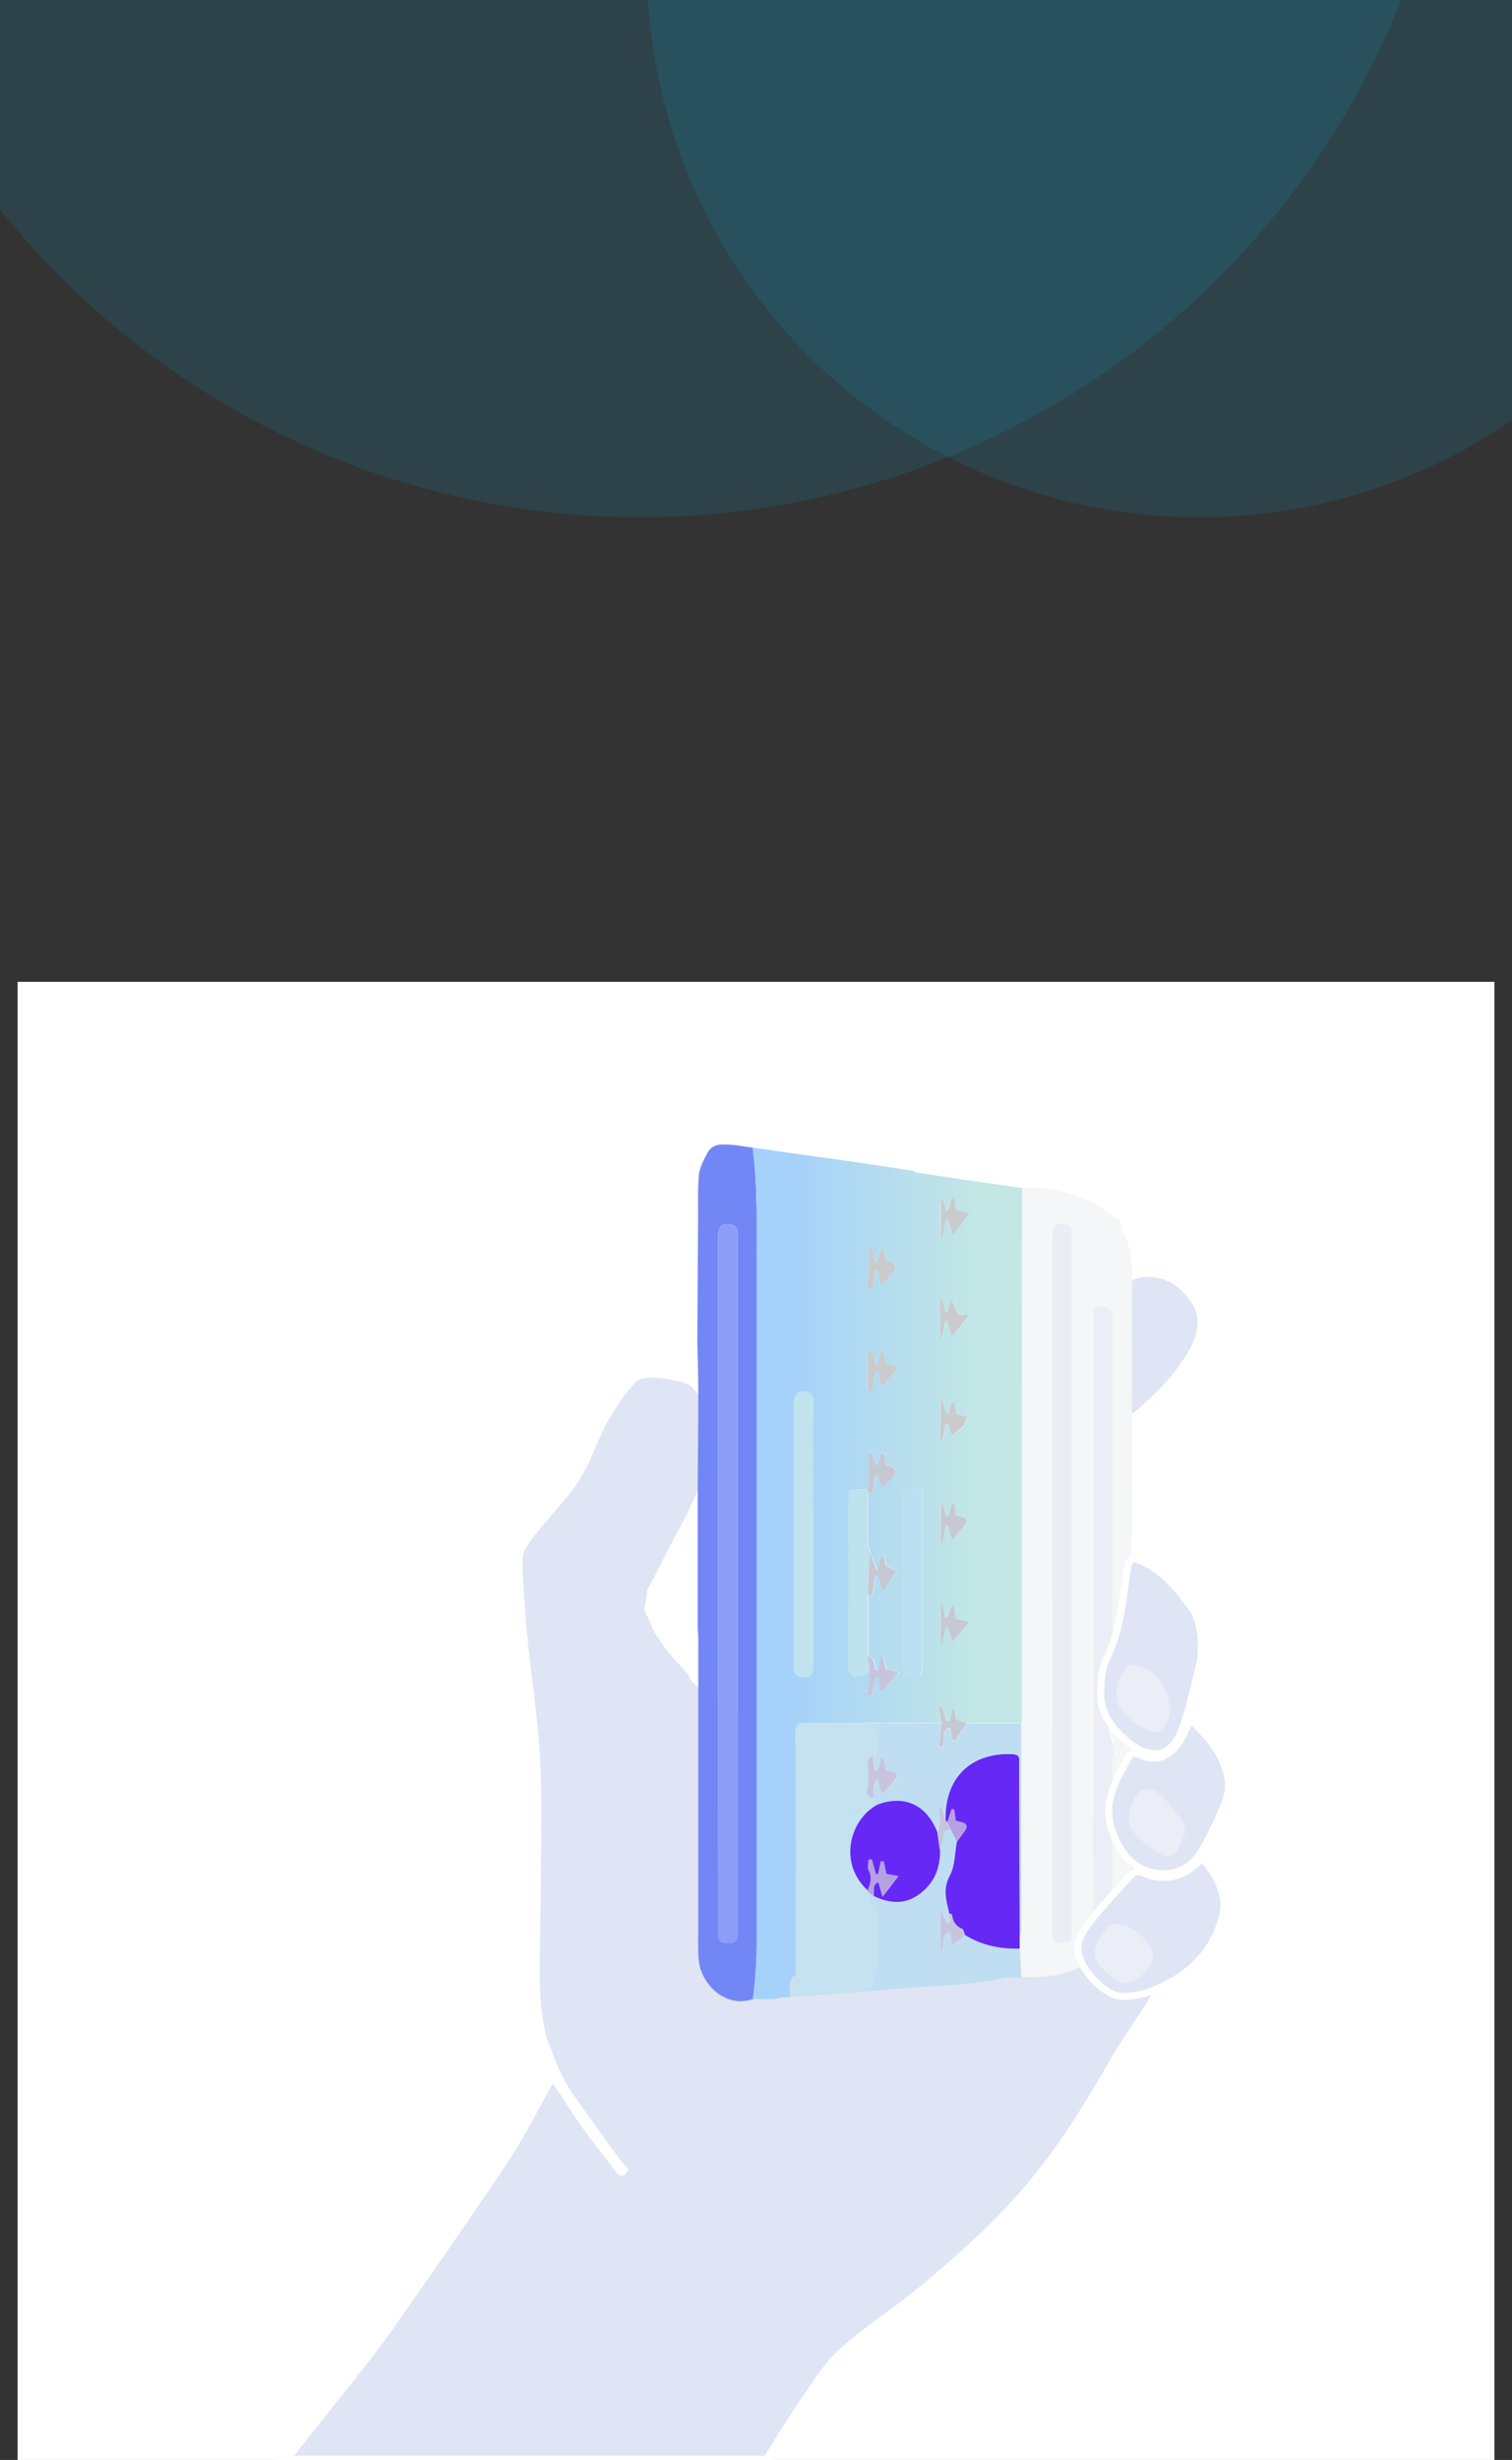 <svg width="430" height="699" viewBox="0 0 430 699" fill="none" xmlns="http://www.w3.org/2000/svg">
<rect x="0" y="0" width="430" height="699" fill="#333333" stroke="none"/>
<circle opacity="0.11" cx="182" cy="-86" r="233" fill="#00C2FF"/>
<ellipse opacity="0.11" cx="341" cy="-9.5" rx="157" ry="156.5" fill="#00C2FF"/>
<g clip-path="url(#clip0_6030_780)">
<rect width="420" height="420" transform="translate(5 279)" fill="white"/>
<path d="M338.01 544.616C337.512 544.119 336.96 543.621 336.462 543.179C336.297 542.958 336.186 542.792 336.02 542.571C334.141 527.651 326.128 518.422 319.829 518.201C317.397 518.146 308.113 513.614 305.626 513.725C298.221 514.388 293.413 512.564 286.008 513.117C272.967 514.001 197.81 483.939 197.037 474.986C195.158 472.941 193.224 470.897 191.4 468.742C190.019 467.084 188.913 465.205 187.698 463.436C187.642 463.657 186.205 460.397 184.769 457.192C185.045 455.534 185.321 453.931 185.542 452.274C187.919 447.797 192.008 439.784 192.229 439.287C193.058 437.795 202.839 420.056 201.955 416.464C201.9 416.298 205.713 392.701 193.224 391.043C189.245 390.049 182.171 388.888 179.519 391.817C176.314 395.354 173.55 399.443 171.23 403.698C168.466 408.727 166.864 414.419 163.824 419.227C160.619 424.366 156.198 428.787 152.385 433.54C149.954 436.579 147.025 439.563 147.08 443.763C147.246 450.56 147.743 457.302 148.351 464.1C149.512 475.76 151.335 487.31 152.054 498.97C152.717 510.243 152.385 521.572 152.33 532.845C152.275 542.792 151.943 552.74 151.998 562.687C152.054 567.384 152.496 572.081 153.38 576.668C153.933 579.928 155.48 583.023 156.585 586.173C160.232 596.562 175.871 615.517 176.866 616.678C176.59 617.064 157.469 589.82 157.027 589.268C152.938 596.396 147.743 606.786 143.267 613.362C132.491 629.554 121.328 645.469 110.165 661.44C105.689 668.016 85.518 692.773 80.6 699.294H218.257C222.07 693.326 225.718 687.247 229.752 681.444C232.902 676.858 235.886 672.05 240.03 668.403C246.828 662.324 254.62 657.35 261.693 651.603C268.435 646.077 275.011 640.33 281.311 634.251C292.142 623.806 301.316 612.036 309.163 599.215C312.202 594.352 315.076 589.378 318.005 584.46C318.005 584.46 318.005 584.46 317.95 584.46C320.436 580.205 326.018 572.192 327.897 569.042C332.097 562.024 336.683 555.061 339.06 547.158C339.281 546.44 339.447 545.721 339.612 544.948C339.17 544.782 338.562 544.727 338.01 544.616Z" fill="#DFE5F4" stroke="white" stroke-width="3" stroke-miterlimit="10"/>
<path d="M319.442 405.688C318.723 394.58 318.005 383.417 317.231 372.31C317.121 370.486 316.789 368.662 316.955 366.894C317.01 365.899 317.728 364.96 318.171 363.965C320.27 363.136 322.315 361.699 324.526 361.478C330.881 360.76 335.91 363.468 339.612 368.552C343.37 373.691 342.375 379.217 339.557 384.301C334.528 392.978 327.289 399.664 319.442 405.688Z" fill="#DFE5F4" stroke="white" stroke-width="3" stroke-miterlimit="10"/>
<path d="M222.623 565.118C222.347 559.316 222.015 553.624 221.684 547.821C222.623 547.877 223.618 547.932 224.502 547.987C224.834 552.74 225.276 557.382 225.552 562.134C225.607 563.239 225.441 564.4 225.386 565.505C224.447 565.395 223.562 565.284 222.623 565.118Z" fill="#FDFDFE"/>
<path d="M321.928 510.022C321.928 497.312 321.983 484.602 321.928 471.892C321.928 469.571 321.873 467.194 321.873 464.873C321.873 464.818 321.928 464.763 321.928 464.707C321.928 464.321 321.928 463.989 321.983 463.602C321.928 463.381 321.873 463.215 321.818 462.994C321.762 458.573 321.652 454.208 321.597 449.787C321.652 445.366 321.762 441 321.818 436.579C321.873 436.358 321.928 436.192 321.983 435.971C321.983 435.585 321.983 435.253 321.928 434.866C321.928 434.811 321.873 434.756 321.873 434.7C321.928 432.379 321.928 430.003 321.928 427.682C322.039 414.972 321.928 402.262 321.928 389.551C321.928 380.157 321.818 370.762 321.983 361.368C322.039 357.223 321.154 353.41 319.22 349.708C318.778 348.879 318.833 347.884 318.612 346.945C317.839 346.447 317.12 346.005 316.347 345.508C313.97 343.96 311.815 341.75 309.218 341.087C308.831 340.976 308.444 340.921 308.057 340.81C302.642 337.937 296.729 337.384 290.705 337.55C290.65 337.55 290.539 337.55 290.484 337.495V337.55H290.429C290.263 340.313 290.153 343.076 289.987 345.839C289.987 346.171 289.987 346.502 289.987 346.889C289.987 347.11 289.987 347.331 289.987 347.552C289.987 348.05 289.987 348.602 289.987 349.1C290.153 349.984 290.429 350.868 290.429 351.752C290.429 371.149 290.429 390.546 290.429 409.943C290.429 416.022 290.429 422.101 290.429 428.124C290.429 435.308 290.429 442.492 290.429 449.676C290.429 456.86 290.429 464.044 290.429 471.228C290.429 477.307 290.429 483.386 290.429 489.41C290.429 508.806 290.429 528.203 290.429 547.6C290.429 548.484 290.153 549.369 289.987 550.253C289.987 550.75 289.987 551.303 289.987 551.8C289.987 552.021 289.987 552.242 289.987 552.463C289.987 552.795 289.987 553.126 289.987 553.513C290.153 556.276 290.263 559.039 290.429 561.803H290.484V561.858C290.539 561.858 290.65 561.858 290.705 561.803C296.729 562.024 302.642 561.416 308.057 558.542C308.444 558.432 308.831 558.376 309.218 558.266C311.815 557.603 313.97 555.337 316.347 553.845C317.065 553.347 317.839 552.905 318.612 552.408C318.778 551.469 318.778 550.419 319.22 549.645C321.154 545.998 322.039 542.185 321.983 537.985C321.818 528.811 321.928 519.417 321.928 510.022ZM316.291 526.269C315.849 527.043 315.076 528.093 314.302 528.203C311.318 528.701 310.876 528.369 310.876 525.606C310.876 500.351 310.876 475.097 310.876 449.842C310.876 424.587 310.876 399.333 310.876 374.078C310.931 371.26 311.318 370.983 314.302 371.481C315.076 371.591 315.849 372.641 316.291 373.415C316.623 373.968 316.347 374.852 316.347 375.57C316.347 388.059 316.347 400.548 316.347 413.038C315.794 410.661 315.573 408.23 316.291 405.633C316.126 405.633 315.96 405.633 315.739 405.633C315.573 406.517 315.186 407.401 315.241 408.23C315.518 412.153 316.236 416.077 316.291 419.945C316.291 429.893 316.347 439.84 316.347 449.787C316.347 459.734 316.347 469.681 316.291 479.628C316.291 483.552 315.573 487.42 315.241 491.344C315.186 492.173 315.573 493.057 315.739 493.941C315.905 493.941 316.07 493.941 316.291 493.941C315.573 491.344 315.739 488.912 316.347 486.536C316.347 499.025 316.347 511.514 316.347 524.003C316.402 524.832 316.623 525.717 316.291 526.269Z" fill="#F5F6F7"/>
<path d="M214.057 326.111C215.549 337.771 215.162 349.487 215.162 361.202C215.162 418.895 215.162 476.644 215.162 534.337C215.162 545.556 215.66 556.829 214.113 568.047C206.265 570.7 199.302 563.847 198.694 556.774C198.418 553.569 198.584 550.363 198.584 547.103C198.584 519.859 198.584 492.67 198.584 465.426C198.584 464.431 198.473 463.436 198.418 462.387C198.418 449.345 198.418 436.303 198.418 423.261C198.473 413.922 198.584 404.583 198.584 395.243C198.584 390.601 198.418 385.904 198.308 381.262C198.363 369.768 198.473 358.273 198.529 346.724C198.584 342.468 198.363 338.158 198.75 333.903C198.971 331.748 200.131 329.592 201.181 327.603C202.839 324.564 205.878 325.227 208.586 325.337C210.465 325.558 212.234 325.89 214.057 326.111ZM204.221 450.118C204.221 483.054 204.221 516.046 204.165 548.982C204.165 551.413 204.718 552.187 207.205 552.132C209.968 552.076 209.747 550.363 209.747 548.595C209.747 482.833 209.747 417.127 209.747 351.366C209.747 350.702 209.857 350.039 209.692 349.431C209.526 348.934 209.028 348.326 208.586 348.216C205.381 347.331 204.221 348.216 204.221 351.476C204.221 384.357 204.221 417.238 204.221 450.118Z" fill="#7386F5"/>
<path d="M260.588 333.184C260.698 334.897 260.809 336.611 260.919 338.379C260.809 336.666 260.643 334.897 260.588 333.184C260.201 333.019 259.814 332.742 259.372 332.632C254.619 331.913 249.867 331.195 245.114 330.477C234.78 329.04 224.446 327.548 214.057 326.111C215.549 337.771 215.162 349.487 215.162 361.202C215.162 418.895 215.162 476.644 215.162 534.337C215.162 545.556 215.66 556.829 214.112 568.047C216.157 568.047 218.202 568.047 220.191 568.047C220.91 567.881 221.628 567.716 222.402 567.55C223.175 567.55 223.894 567.495 224.667 567.495C224.999 565.395 223.783 562.963 226.159 561.195C226.602 560.918 226.325 559.592 226.325 558.818C226.325 536.824 226.381 514.83 226.27 492.836C226.27 490.128 227.044 489.41 229.696 489.52C235.388 489.741 241.08 489.575 246.827 489.575C247.214 489.575 247.546 489.575 247.933 489.575C252.519 489.575 257.161 489.575 261.748 489.575C261.748 485.154 261.748 480.733 261.748 476.312C256.775 476.312 256.775 476.312 256.775 471.394C256.775 456.695 256.775 442.05 256.775 427.351C256.775 422.764 256.277 423.316 260.919 423.261C261.361 423.261 261.859 423.261 262.301 423.261C262.301 439.895 262.301 456.529 262.301 473.163C262.301 474.213 261.969 475.263 261.748 476.312C261.748 480.733 261.748 485.154 261.748 489.575C263.793 489.575 265.782 489.575 267.827 489.575C267.606 488.028 267.385 486.536 267.219 484.989C267.44 484.933 267.661 484.933 267.937 484.878C268.38 486.315 268.877 487.696 269.319 489.133C269.651 489.078 269.982 489.023 270.258 488.967C270.479 487.807 270.701 486.646 270.922 485.486C271.087 485.486 271.253 485.486 271.474 485.431C271.64 486.536 271.806 487.586 271.972 488.636C273.077 488.967 274.071 489.299 275.121 489.575C280.261 489.575 285.455 489.575 290.595 489.575C290.595 483.497 290.595 477.418 290.595 471.394C290.595 426.798 290.595 382.202 290.65 337.605C280.482 336.113 270.535 334.676 260.588 333.184ZM231.299 423.869C231.299 427.903 231.299 431.993 231.299 436.027C231.299 448.295 231.299 460.508 231.299 472.776C231.299 476.257 230.58 476.92 227.265 476.312C226.712 476.202 226.159 475.428 225.828 474.82C225.607 474.378 225.773 473.715 225.773 473.163C225.773 448.405 225.773 423.648 225.773 398.891C225.773 395.851 227.32 394.691 230.249 395.796C230.857 396.017 231.299 397.343 231.299 398.172C231.299 406.738 231.299 415.303 231.299 423.869ZM246.772 395.078C246.772 391.209 246.772 387.341 246.772 383.528C247.325 384.081 248.043 384.523 248.375 385.13C248.762 385.904 248.817 386.899 248.983 387.783C249.204 387.783 249.48 387.783 249.701 387.728C249.977 386.512 250.198 385.352 250.475 384.136C250.751 384.136 250.972 384.081 251.248 384.081C251.469 385.186 251.746 386.291 252.022 387.617C252.851 387.783 253.846 388.004 255.504 388.336C253.901 390.325 252.575 392.038 251.248 393.751C250.972 393.641 250.696 393.53 250.419 393.364C250.198 392.204 250.033 390.988 249.812 389.828C249.535 389.772 249.204 389.772 248.927 389.717C248.762 390.878 248.596 392.093 248.43 393.254C248.264 394.193 248.872 395.851 246.772 395.078ZM248.706 358.55C248.983 358.55 249.259 358.605 249.535 358.605C249.867 357.334 250.143 356.118 250.475 354.847C250.696 354.847 250.972 354.792 251.193 354.792C251.414 355.897 251.69 357.002 251.967 358.328C252.519 358.439 253.404 358.384 253.901 358.771C254.398 359.157 254.896 360.318 254.675 360.649C253.569 362.142 252.243 363.468 250.475 365.402C250.143 363.468 249.977 362.307 249.812 361.092C249.535 361.036 249.259 360.981 248.927 360.926C248.762 361.976 248.485 363.081 248.43 364.186C248.375 365.347 248.485 366.507 246.772 366.341C246.662 362.307 247.601 358.273 246.772 354.239C247.325 354.792 248.098 355.234 248.319 355.842C248.706 356.671 248.596 357.61 248.706 358.55ZM245.888 483.939C245.888 483.883 245.943 483.773 245.998 483.718C245.943 483.773 245.943 483.828 245.888 483.939ZM251.138 480.512C250.862 480.347 250.585 480.181 250.309 480.07C250.198 479.02 250.033 477.97 249.922 476.92C249.701 476.865 249.48 476.755 249.314 476.699C249.038 477.694 248.596 478.689 248.485 479.739C248.375 480.899 248.485 482.004 246.827 481.839C246.993 479.628 247.159 477.418 247.38 475.207C246.496 475.594 245.612 476.091 244.672 476.257C242.296 476.699 241.246 475.815 241.246 473.107C241.356 457.745 241.301 442.382 241.301 427.019C241.301 423.206 241.301 423.206 245.17 423.206C245.722 423.206 246.275 423.206 246.827 423.206C247.325 419.503 247.38 415.856 246.827 412.154C246.109 411.104 245.722 408.175 245.612 404.969C245.722 408.119 246.109 411.048 246.827 412.154C247.38 412.706 248.098 413.148 248.43 413.756C248.817 414.53 248.817 415.524 249.701 416.409C250.033 415.248 250.364 414.032 250.751 412.872C251.027 412.872 251.304 412.872 251.525 412.872C251.69 413.922 251.856 415.027 252.022 416.077C255.946 417.403 255.78 418.398 250.917 422.764C250.475 421.382 250.143 420.222 249.756 419.061C249.48 419.006 249.259 419.006 248.983 418.951C248.817 420.111 248.596 421.327 248.541 422.487C248.485 423.703 248.375 424.587 246.883 423.758C246.883 428.622 246.827 433.485 246.883 438.348C246.883 439.232 247.214 440.061 247.435 440.945C248.043 442.492 248.651 444.04 249.535 446.305C250.033 444.426 250.364 443.266 250.696 442.05C250.972 442.05 251.193 442.05 251.469 442.05C251.69 442.99 251.911 443.984 252.077 444.758C253.183 445.366 254.122 445.918 255.061 446.471C253.956 448.184 252.906 449.842 251.801 451.555C251.525 451.5 251.193 451.445 250.917 451.389C250.53 450.229 250.143 449.013 249.812 447.853C249.59 447.797 249.314 447.742 249.093 447.687C248.927 448.792 248.651 449.842 248.596 450.947C248.541 452.108 248.651 453.268 246.938 453.047C246.938 458.794 246.938 464.486 246.938 470.234C247.491 470.731 248.209 471.173 248.541 471.836C248.927 472.61 248.927 473.605 249.148 474.489C249.369 474.489 249.646 474.489 249.867 474.489C250.143 473.273 250.419 472.113 250.64 470.897C250.862 470.897 251.138 470.842 251.359 470.842C251.635 471.947 251.856 472.997 252.188 474.378C253.017 474.544 254.011 474.82 255.78 475.207C253.901 477.197 252.519 478.855 251.138 480.512ZM267.551 340.203C267.661 340.147 267.716 340.092 267.827 340.037C268.214 341.363 268.601 342.689 268.987 344.016C269.153 344.016 269.374 344.016 269.54 344.016C269.872 342.855 270.203 341.695 270.535 340.534C270.756 340.534 271.032 340.534 271.253 340.534C271.419 341.639 271.64 342.689 271.861 343.96C272.745 344.126 273.685 344.292 275.564 344.679C274.016 346.834 272.69 348.602 270.922 351.144C270.314 349.1 269.927 347.939 269.595 346.779C269.374 346.724 269.153 346.724 268.932 346.668C268.601 348.326 268.269 349.984 267.993 351.642C267.882 351.642 267.716 351.642 267.606 351.642C267.551 347.829 267.551 344.016 267.551 340.203ZM267.495 368.939C267.661 368.884 267.772 368.883 267.937 368.828C268.269 370.155 268.601 371.481 268.932 372.862C269.208 372.807 269.429 372.752 269.706 372.697C269.927 371.702 270.148 370.707 270.535 369.105C272.193 371.094 271.032 374.907 275.453 373.304C275.343 373.636 275.287 373.968 275.177 374.299C273.906 375.902 272.635 377.504 270.756 379.825C270.203 377.781 269.927 376.62 269.595 375.46C269.374 375.404 269.153 375.349 268.932 375.294C268.601 376.952 268.269 378.665 267.937 380.323C267.772 380.323 267.606 380.267 267.495 380.267C267.495 376.565 267.495 372.752 267.495 368.939ZM267.44 397.73C267.551 397.675 267.661 397.62 267.772 397.62C268.214 399.112 268.601 400.549 269.043 402.041C269.264 401.985 269.485 401.985 269.651 401.93C269.927 400.825 270.258 399.72 270.535 398.614C270.811 398.614 271.032 398.614 271.308 398.67C271.474 399.775 271.695 400.825 271.916 402.096C272.8 402.262 273.795 402.427 274.956 402.648C274.9 405.467 272.69 406.406 270.811 408.175C270.369 406.848 270.037 405.854 269.706 404.859C269.485 404.804 269.264 404.748 268.987 404.693C268.656 406.351 268.324 408.064 267.993 409.722C267.827 409.722 267.661 409.667 267.551 409.667C267.44 405.633 267.44 401.709 267.44 397.73ZM267.495 426.964C267.661 426.964 267.772 426.908 267.937 426.908C268.269 428.235 268.601 429.561 268.932 430.943C269.153 430.887 269.374 430.887 269.595 430.832C269.927 429.672 270.258 428.511 270.59 427.295C270.866 427.351 271.143 427.406 271.419 427.461C271.529 428.511 271.695 429.561 271.806 430.611C275.674 431.606 275.729 431.606 273.243 434.7C272.579 435.529 271.916 436.303 270.756 437.684C270.258 435.861 269.927 434.7 269.651 433.595C269.429 433.54 269.208 433.485 268.987 433.429C268.656 435.087 268.324 436.8 267.993 438.458C267.827 438.458 267.661 438.403 267.551 438.403C267.495 434.59 267.495 430.777 267.495 426.964ZM270.811 466.531C270.258 464.652 269.982 463.492 269.651 462.387C269.429 462.331 269.264 462.276 269.043 462.276C268.656 463.879 268.269 465.536 267.937 467.139C267.827 467.139 267.716 467.139 267.551 467.139C267.551 463.326 267.551 459.513 267.551 455.7C267.661 455.645 267.772 455.589 267.882 455.589C268.214 456.916 268.49 458.242 268.822 459.623C269.043 459.623 269.264 459.623 269.485 459.623C269.816 458.573 270.203 457.523 270.535 456.473C270.756 456.473 271.032 456.473 271.253 456.473C271.474 457.634 271.695 458.794 271.916 460.01C272.966 460.231 273.961 460.452 275.619 460.839C273.795 462.939 272.579 464.431 270.811 466.531Z" fill="url(#paint0_linear_6030_780)"/>
<path d="M246.772 489.575C247.159 489.575 247.491 489.575 247.877 489.575C248.154 490.017 248.43 490.46 248.762 490.846C250.088 492.449 249.867 497.644 248.43 498.97C246.054 499.412 246.883 501.18 246.993 502.617C247.048 503.888 246.938 505.104 246.993 506.375C247.048 508.088 245.556 510.243 248.43 511.127C248.817 511.68 249.148 512.233 249.535 512.73C241.633 517.04 238.372 529.419 246.827 537.045C246.827 537.211 246.827 537.377 246.827 537.598C247.159 538.482 247.38 539.422 247.767 540.25C248.32 541.356 249.425 542.406 249.48 543.511C249.646 548.484 249.591 553.458 249.535 558.432C249.535 559.371 249.038 560.366 248.762 561.305C248.319 562.797 247.822 564.289 247.38 565.837C239.809 566.389 232.294 566.942 224.723 567.495C225.054 565.395 223.839 562.963 226.215 561.195C226.657 560.918 226.381 559.592 226.381 558.818C226.381 536.824 226.436 514.83 226.325 492.836C226.325 490.128 227.099 489.41 229.752 489.52C235.333 489.741 241.025 489.575 246.772 489.575Z" fill="#C4E2EF"/>
<path d="M247.325 565.837C247.767 564.345 248.265 562.853 248.707 561.305C248.983 560.366 249.48 559.426 249.48 558.432C249.536 553.458 249.646 548.485 249.425 543.511C249.37 542.406 248.265 541.356 247.712 540.25C247.325 539.422 247.104 538.482 246.772 537.598C247.325 537.985 247.878 538.316 248.43 538.703C252.962 540.914 257.383 541.245 261.638 537.985C265.783 534.835 267.385 530.58 267.275 525.496C267.606 524.501 268.214 523.506 268.269 522.511C268.38 520.964 268.601 519.804 270.535 519.969C271.088 521.075 271.64 522.18 272.193 523.285C271.585 526.49 271.696 530.027 270.259 532.735C268.711 535.664 268.767 538.206 269.43 541.024C269.651 541.908 269.817 542.793 270.038 543.677C270.148 544.561 270.203 545.39 270.314 546.274C270.038 546.385 269.706 546.495 269.43 546.606C268.877 545.335 268.38 544.119 267.606 542.406C267.606 546.606 267.606 550.253 267.606 554.563C269.043 552.353 267.33 549.645 270.314 548.816C270.48 550.032 270.646 551.137 270.867 552.684C272.248 551.524 273.353 550.64 274.459 549.756C279.266 552.684 284.516 553.79 290.042 553.624C290.208 556.387 290.319 559.15 290.485 561.913H290.208H289.932C288.827 561.913 287.721 561.913 286.616 561.913C283.301 562.466 279.985 563.184 276.669 563.516C268.711 564.234 260.809 564.676 252.851 565.229C250.917 565.45 249.149 565.671 247.325 565.837Z" fill="#C0DEF2"/>
<path d="M309.771 558.1C309.992 558.653 310.213 559.205 310.379 559.758C309.992 559.205 309.55 558.653 309.163 558.1C309.384 558.1 309.605 558.1 309.771 558.1Z" fill="#FEFEFE"/>
<path d="M231.299 436.027C231.299 448.295 231.299 460.508 231.299 472.776C231.299 476.257 230.58 476.92 227.265 476.312C226.712 476.202 226.159 475.428 225.828 474.82C225.607 474.378 225.773 473.715 225.773 473.163C225.773 448.405 225.773 423.648 225.773 398.891C225.773 395.796 227.32 394.691 230.249 395.796C230.857 396.017 231.299 397.343 231.299 398.172C231.354 406.738 231.354 415.303 231.354 423.869C231.299 427.903 231.299 431.937 231.299 436.027Z" fill="#C0E3ED"/>
<path d="M246.772 453.103C246.772 458.85 246.772 464.542 246.772 470.289C246.938 471.947 247.159 473.605 247.325 475.263C246.441 475.649 245.557 476.147 244.617 476.313C242.241 476.755 241.191 475.87 241.191 473.163C241.301 457.8 241.246 442.437 241.246 427.074C241.246 423.261 241.246 423.261 245.115 423.261C245.667 423.261 246.22 423.261 246.772 423.261C246.772 423.427 246.772 423.593 246.772 423.814C246.772 428.677 246.717 433.54 246.772 438.403C246.772 439.287 247.104 440.116 247.325 441C247.104 444.979 246.938 449.068 246.772 453.103Z" fill="#BEE2EE"/>
<path d="M246.772 354.239C247.325 354.792 248.099 355.234 248.32 355.842C248.651 356.671 248.596 357.61 248.707 358.55C248.983 358.55 249.259 358.605 249.535 358.605C249.867 357.334 250.143 356.118 250.475 354.847C250.696 354.847 250.972 354.792 251.193 354.792C251.414 355.897 251.691 357.002 251.967 358.329C252.52 358.439 253.404 358.384 253.901 358.771C254.398 359.157 254.896 360.318 254.675 360.65C253.57 362.142 252.243 363.468 250.475 365.402C250.143 363.468 249.978 362.307 249.812 361.092C249.535 361.036 249.259 360.981 248.928 360.926C248.762 361.976 248.485 363.081 248.43 364.186C248.375 365.347 248.485 366.507 246.772 366.341C246.662 362.307 247.601 358.273 246.772 354.239Z" fill="#C9CBCC"/>
<path d="M246.772 423.814C246.772 423.648 246.772 423.482 246.772 423.261C247.27 419.559 247.325 415.911 246.772 412.209C247.325 412.761 248.043 413.204 248.375 413.811C248.762 414.585 248.762 415.58 249.646 416.464C249.978 415.303 250.309 414.088 250.696 412.927C250.972 412.927 251.249 412.927 251.47 412.927C251.636 413.977 251.801 415.082 251.967 416.132C255.891 417.459 255.725 418.453 250.862 422.819C250.42 421.438 250.088 420.277 249.701 419.117C249.425 419.061 249.204 419.061 248.928 419.006C248.762 420.167 248.541 421.382 248.486 422.543C248.375 423.759 248.32 424.698 246.772 423.814Z" fill="#C6C8D4"/>
<path d="M246.772 383.528C247.325 384.081 248.043 384.523 248.375 385.13C248.762 385.904 248.817 386.899 248.983 387.783C249.204 387.783 249.48 387.783 249.701 387.728C249.978 386.512 250.199 385.352 250.475 384.136C250.751 384.136 250.972 384.081 251.249 384.081C251.47 385.186 251.746 386.291 252.022 387.617C252.851 387.783 253.846 388.004 255.504 388.336C253.901 390.325 252.575 392.038 251.249 393.751C250.972 393.641 250.696 393.53 250.42 393.365C250.199 392.204 250.033 390.988 249.812 389.828C249.536 389.772 249.204 389.772 248.928 389.717C248.762 390.878 248.596 392.093 248.43 393.254C248.265 394.193 248.872 395.851 246.828 395.078C246.772 391.209 246.772 387.341 246.772 383.528Z" fill="#C9CBCC"/>
<path d="M247.325 475.207C247.159 473.549 246.938 471.892 246.772 470.234C247.325 470.731 248.043 471.173 248.375 471.836C248.762 472.61 248.762 473.605 248.983 474.489C249.204 474.489 249.48 474.489 249.701 474.489C249.978 473.273 250.254 472.113 250.475 470.897C250.696 470.897 250.972 470.842 251.193 470.842C251.47 471.947 251.691 472.997 252.022 474.378C252.851 474.544 253.846 474.82 255.614 475.207C253.901 477.252 252.464 478.91 251.083 480.512C250.807 480.347 250.53 480.181 250.254 480.07C250.143 479.02 249.978 477.97 249.867 476.92C249.646 476.865 249.425 476.755 249.259 476.699C248.983 477.694 248.541 478.689 248.43 479.739C248.32 480.899 248.43 482.005 246.772 481.839C246.938 479.628 247.104 477.418 247.325 475.207Z" fill="#C7C5DE"/>
<path d="M299.271 449.787C299.271 417.017 299.271 384.191 299.271 351.421C299.271 348.216 300.542 347.221 303.637 348.16C304.079 348.326 304.576 348.934 304.687 349.431C304.853 350.039 304.742 350.702 304.742 351.366C304.742 417.017 304.742 482.668 304.742 548.374C304.742 549.866 305.46 551.855 302.697 552.021C299.713 552.187 299.216 551.8 299.216 548.65C299.271 515.714 299.271 482.778 299.271 449.787Z" fill="#EAEEF4"/>
<path d="M289.987 553.679C284.405 553.845 279.156 552.74 274.403 549.811C274.182 549.203 274.072 548.263 273.629 548.098C271.695 547.324 270.977 545.887 270.701 544.008C270.701 543.898 270.203 543.842 269.982 543.732C269.761 542.848 269.595 541.964 269.374 541.079C268.711 538.206 268.656 535.664 270.203 532.79C271.64 530.082 271.53 526.546 272.137 523.34C272.911 522.29 273.629 521.296 274.403 520.246C275.287 519.03 274.956 518.201 273.519 517.814C272.911 517.648 272.358 517.538 271.806 517.427C271.64 516.212 271.53 515.162 271.364 514.167C271.143 514.112 270.866 514.112 270.645 514.056C270.258 515.327 269.816 516.543 269.43 517.814C269.264 517.648 269.043 517.427 268.877 517.262C268.877 516.985 268.877 516.709 268.877 516.433C268.987 504.109 277.111 497.975 287.776 498.417C289.269 498.472 289.987 498.915 289.876 500.462C289.821 501.291 289.876 502.12 289.876 502.949C289.932 518.754 289.932 534.614 289.987 550.419C289.987 550.916 289.987 551.469 289.987 551.966C289.987 552.187 289.987 552.408 289.987 552.629C289.987 553.016 289.987 553.348 289.987 553.679Z" fill="#6528F5"/>
<path d="M316.955 496.759C316.955 496.925 316.955 497.091 316.955 497.257C316.955 497.478 316.955 497.644 316.955 497.865C316.789 498.528 316.457 499.246 316.457 499.909C316.402 507.812 316.402 515.769 316.457 523.672C316.457 529.972 316.457 536.327 316.457 542.627C315.905 543.4 315.352 544.119 314.799 544.892C314.634 545.058 314.468 545.224 314.302 545.39C313.915 545.942 313.528 546.495 313.142 547.048C312.534 547.158 311.926 547.269 311.042 547.379C310.986 546.385 310.931 545.5 310.931 544.616C310.931 487.862 310.931 431.164 310.931 374.41C310.931 371.205 311.263 370.818 314.357 371.37C315.131 371.481 315.905 372.531 316.347 373.304C316.678 373.857 316.402 374.741 316.402 375.46C316.402 410.164 316.457 444.869 316.347 479.628C316.347 483.552 315.628 487.42 315.297 491.344C315.242 492.173 315.628 493.057 315.794 493.941C316.181 494.936 316.568 495.875 316.955 496.759Z" fill="#EBEEF4"/>
<path d="M289.987 550.419C289.932 534.614 289.932 518.754 289.876 502.949C289.876 502.12 289.821 501.291 289.876 500.462C290.042 498.859 289.269 498.472 287.776 498.417C277.056 497.975 268.987 504.109 268.877 516.433C268.877 516.709 268.877 516.985 268.877 517.262C268.545 516.046 268.214 514.885 267.937 513.669C267.716 513.669 267.495 513.725 267.274 513.725C267.33 515.217 267.495 516.709 267.44 518.146C267.385 519.14 266.998 520.08 266.722 521.075C263.793 512.896 257.382 509.801 249.535 512.785C249.148 512.233 248.817 511.68 248.43 511.183C248.762 509.414 247.712 507.314 249.591 505.601C250.088 507.149 250.419 508.364 250.917 509.912C252.409 508.254 253.459 507.149 254.454 505.988C255.393 504.883 255.227 503.999 253.79 503.557C253.183 503.391 252.575 503.336 252.022 503.225C251.801 501.954 251.635 500.904 251.469 499.799C251.193 499.799 250.972 499.799 250.696 499.799C250.364 500.959 250.033 502.175 249.701 503.336C249.425 503.336 249.093 503.336 248.817 503.336C248.706 501.899 248.541 500.517 248.43 499.08C249.867 497.754 250.088 492.559 248.762 490.957C248.43 490.57 248.154 490.128 247.877 489.686C252.464 489.686 257.106 489.686 261.693 489.686C263.738 489.686 265.727 489.686 267.772 489.686C267.551 491.952 267.385 494.217 267.164 496.483C267.44 496.483 267.716 496.483 267.993 496.483C269.043 494.825 267.053 491.952 270.258 490.957C270.424 492.228 270.59 493.333 270.756 494.438C271.032 494.549 271.308 494.715 271.585 494.825C272.69 493.112 273.851 491.399 274.956 489.686C280.095 489.686 285.29 489.686 290.429 489.686C290.429 509.083 290.429 528.48 290.429 547.877C290.429 548.65 290.097 549.534 289.987 550.419Z" fill="#C0DEF2"/>
<path d="M316.955 496.759C316.568 495.82 316.181 494.936 315.85 493.996C316.015 493.996 316.181 493.996 316.402 493.996C316.568 494.936 316.734 495.875 316.955 496.759Z" fill="#FEFEFE"/>
<path d="M321.873 464.708C321.707 465.094 321.541 465.426 321.375 465.813C321.541 465.481 321.707 465.094 321.873 464.708Z" fill="#FEFEFE"/>
<path d="M321.32 466.918C321.32 467.305 321.32 467.636 321.32 468.023C321.376 467.692 321.32 467.305 321.32 466.918Z" fill="#FEFEFE"/>
<path d="M261.693 476.313C256.72 476.313 256.72 476.313 256.72 471.394C256.72 456.695 256.72 442.05 256.72 427.351C256.72 422.764 256.222 423.316 260.864 423.261C261.306 423.261 261.804 423.261 262.246 423.261C262.246 439.895 262.246 456.529 262.246 473.163C262.191 474.213 261.859 475.263 261.693 476.313Z" fill="#BCE0F1"/>
<path d="M268.932 346.668C268.601 348.326 268.269 349.984 267.993 351.642C267.882 351.642 267.716 351.642 267.606 351.642C267.606 347.829 267.606 344.016 267.606 340.203C267.716 340.147 267.772 340.092 267.882 340.037C268.269 341.363 268.656 342.689 269.043 344.016C269.209 344.016 269.43 344.016 269.595 344.016C269.927 342.855 270.259 341.695 270.59 340.534C270.811 340.534 271.087 340.534 271.308 340.534C271.474 341.639 271.695 342.689 271.916 343.96C272.801 344.126 273.74 344.292 275.619 344.679C274.072 346.834 272.745 348.602 270.977 351.144C270.369 349.1 269.982 347.939 269.651 346.779C269.374 346.724 269.153 346.668 268.932 346.668Z" fill="#C9CBCC"/>
<path d="M271.419 427.461C271.53 428.511 271.695 429.561 271.806 430.611C275.674 431.606 275.73 431.606 273.243 434.7C272.58 435.529 271.916 436.303 270.756 437.684C270.259 435.861 269.927 434.7 269.651 433.595C269.43 433.54 269.209 433.485 268.988 433.429C268.656 435.087 268.324 436.8 267.993 438.458C267.827 438.458 267.661 438.403 267.551 438.403C267.551 434.59 267.551 430.777 267.551 426.964C267.717 426.964 267.827 426.908 267.993 426.908C268.324 428.235 268.656 429.561 268.988 430.943C269.209 430.887 269.43 430.887 269.651 430.832C269.982 429.672 270.314 428.511 270.645 427.295C270.866 427.351 271.143 427.406 271.419 427.461Z" fill="#C6C8D4"/>
<path d="M274.901 402.538C274.845 405.356 272.635 406.296 270.756 408.064C270.314 406.738 269.982 405.743 269.651 404.748C269.43 404.693 269.209 404.638 268.932 404.583C268.601 406.241 268.269 407.954 267.938 409.611C267.772 409.611 267.606 409.556 267.496 409.556C267.496 405.577 267.496 401.599 267.496 397.62C267.606 397.564 267.717 397.509 267.827 397.509C268.269 399.001 268.656 400.438 269.098 401.93C269.319 401.875 269.54 401.875 269.706 401.82C269.982 400.714 270.314 399.609 270.59 398.504C270.867 398.504 271.088 398.504 271.364 398.559C271.53 399.664 271.751 400.714 271.972 401.985C272.801 402.151 273.74 402.317 274.901 402.538Z" fill="#C9CBCC"/>
<path d="M269.65 372.697C269.871 371.702 270.093 370.707 270.479 369.105C272.137 371.094 270.977 374.907 275.398 373.304C275.287 373.636 275.232 373.968 275.121 374.299C273.85 375.902 272.579 377.504 270.7 379.825C270.148 377.781 269.871 376.62 269.54 375.46C269.319 375.404 269.098 375.349 268.877 375.294C268.545 376.952 268.214 378.665 267.882 380.323C267.716 380.323 267.55 380.267 267.44 380.267C267.44 376.454 267.44 372.641 267.44 368.828C267.606 368.773 267.716 368.773 267.882 368.718C268.214 370.044 268.545 371.37 268.877 372.752C269.153 372.807 269.429 372.752 269.65 372.697Z" fill="#C9CBCC"/>
<path d="M275.619 460.839C273.851 462.939 272.58 464.431 270.811 466.531C270.259 464.652 269.982 463.492 269.651 462.387C269.43 462.331 269.264 462.276 269.043 462.276C268.656 463.879 268.269 465.536 267.938 467.139C267.827 467.139 267.717 467.139 267.551 467.139C267.551 463.326 267.551 459.513 267.551 455.7C267.661 455.645 267.772 455.589 267.882 455.589C268.214 456.916 268.49 458.242 268.822 459.623C269.043 459.623 269.264 459.623 269.485 459.623C269.817 458.574 270.203 457.524 270.535 456.474C270.756 456.474 271.032 456.474 271.253 456.474C271.474 457.634 271.695 458.795 271.916 460.01C272.911 460.231 273.906 460.452 275.619 460.839Z" fill="#C6C8D4"/>
<path d="M274.956 489.575C273.851 491.288 272.69 493.002 271.585 494.715C271.309 494.604 271.032 494.438 270.756 494.328C270.59 493.223 270.425 492.117 270.259 490.846C267.054 491.841 269.043 494.715 267.993 496.373C267.717 496.373 267.44 496.373 267.164 496.373C267.385 494.107 267.551 491.841 267.772 489.575C267.551 488.028 267.33 486.536 267.164 484.989C267.385 484.933 267.606 484.933 267.882 484.878C268.325 486.315 268.822 487.696 269.264 489.133C269.596 489.078 269.927 489.023 270.203 488.967C270.425 487.807 270.646 486.646 270.867 485.486C271.032 485.486 271.198 485.486 271.419 485.431C271.585 486.536 271.751 487.586 271.917 488.636C272.911 488.968 273.961 489.299 274.956 489.575Z" fill="#C6C8D4"/>
<path d="M204.221 450.118C204.221 417.238 204.221 384.357 204.221 351.531C204.221 348.271 205.381 347.331 208.586 348.271C209.029 348.381 209.526 348.989 209.692 349.487C209.913 350.039 209.747 350.758 209.747 351.421C209.747 417.182 209.747 482.889 209.747 548.65C209.747 550.419 210.023 552.132 207.205 552.187C204.718 552.242 204.166 551.469 204.166 549.037C204.221 515.991 204.221 483.054 204.221 450.118Z" fill="#8C9DF7"/>
<path d="M246.772 453.103C246.938 449.068 247.159 445.034 247.325 441C247.933 442.548 248.541 444.095 249.425 446.361C249.922 444.482 250.254 443.321 250.586 442.105C250.862 442.105 251.083 442.105 251.359 442.105C251.58 443.045 251.801 444.04 251.967 444.813C253.072 445.421 254.012 445.974 254.951 446.526C253.846 448.24 252.796 449.897 251.691 451.61C251.414 451.555 251.083 451.5 250.807 451.445C250.42 450.284 250.033 449.068 249.701 447.908C249.48 447.853 249.204 447.797 248.983 447.742C248.817 448.847 248.541 449.897 248.486 451.003C248.375 452.163 248.486 453.268 246.772 453.103Z" fill="#C6C8D4"/>
<path d="M316.402 542.627C316.402 536.327 316.402 529.972 316.402 523.672C316.402 515.769 316.402 507.812 316.402 499.909C316.402 499.246 316.734 498.528 316.9 497.865C317.287 498.251 317.618 498.583 318.005 498.97C318.944 500.241 319.884 501.512 320.768 502.838C320.602 504.883 320.436 506.983 320.215 509.028C319.442 511.349 318.889 513.725 317.894 515.991C316.126 520.025 317.508 523.838 318.281 527.761C318.392 528.314 318.447 528.811 318.558 529.364C318.723 529.585 318.889 529.751 319.055 529.972C319.055 530.138 319.055 530.303 319.055 530.524C319.221 530.69 319.386 530.911 319.608 531.077C319.608 531.243 319.608 531.409 319.608 531.63C319.773 531.795 319.939 532.016 320.16 532.182C320.16 532.348 320.16 532.514 320.215 532.735C320.381 534.393 320.602 536.106 320.768 537.764C319.331 539.366 317.894 541.024 316.402 542.627Z" fill="#F5F6F7"/>
<path d="M314.744 544.892C315.297 544.119 315.849 543.4 316.402 542.627C315.849 543.4 315.297 544.174 314.744 544.892Z" fill="#F5F6F7"/>
<path d="M318.005 498.97C317.618 498.583 317.286 498.251 316.899 497.865C316.899 497.644 316.899 497.478 316.899 497.257C317.286 497.809 317.673 498.417 318.005 498.97Z" fill="#FEFEFE"/>
<path d="M249.535 512.785C257.382 509.856 263.793 512.951 266.722 521.075C266.943 522.567 267.108 524.059 267.329 525.551C267.44 530.635 265.837 534.89 261.693 538.04C257.438 541.3 253.017 540.914 248.485 538.758C248.485 535.553 248.485 535.553 249.811 534.78C250.143 535.94 250.419 537.045 250.972 538.979C252.74 536.714 254.011 535.111 255.503 533.122C253.901 532.845 252.961 532.68 252.077 532.514C251.801 531.188 251.58 530.082 251.304 528.922C251.027 528.922 250.751 528.922 250.475 528.922C250.254 530.138 249.977 531.353 249.756 532.514C249.535 532.514 249.314 532.569 249.093 532.569C248.706 531.188 248.319 529.751 247.933 528.369C247.601 528.369 247.325 528.369 246.993 528.424C246.993 529.419 246.662 530.635 247.048 531.464C248.154 533.509 247.546 535.277 246.772 537.156C238.372 529.474 241.577 517.096 249.535 512.785Z" fill="#6528F5"/>
<path d="M248.375 498.97C248.486 500.407 248.651 501.788 248.762 503.225C249.038 503.225 249.37 503.225 249.646 503.225C249.978 502.065 250.309 500.849 250.641 499.688C250.917 499.688 251.138 499.688 251.414 499.688C251.58 500.794 251.801 501.844 251.967 503.115C252.52 503.225 253.128 503.28 253.735 503.446C255.172 503.888 255.393 504.772 254.399 505.878C253.404 507.038 252.354 508.143 250.862 509.801C250.364 508.254 250.033 507.038 249.536 505.491C247.657 507.204 248.707 509.304 248.375 511.072C245.501 510.243 246.993 508.033 246.938 506.32C246.883 505.049 246.993 503.778 246.938 502.562C246.883 501.18 246.054 499.467 248.375 498.97Z" fill="#C7C5DE"/>
<path d="M246.772 537.101C247.546 535.222 248.099 533.453 247.049 531.409C246.607 530.635 246.994 529.419 246.994 528.369C247.325 528.369 247.601 528.369 247.933 528.314C248.32 529.695 248.707 531.132 249.093 532.514C249.314 532.514 249.536 532.459 249.757 532.459C249.978 531.243 250.254 530.027 250.475 528.867C250.751 528.867 251.028 528.867 251.304 528.867C251.525 530.027 251.801 531.132 252.078 532.459C252.962 532.624 253.901 532.79 255.504 533.066C253.956 535.001 252.741 536.658 250.972 538.924C250.42 536.99 250.143 535.83 249.812 534.724C248.486 535.553 248.486 535.553 248.486 538.703C247.933 538.316 247.38 537.985 246.828 537.598C246.772 537.432 246.772 537.266 246.772 537.101Z" fill="#B4A0E3"/>
<path d="M269.982 543.732C270.259 543.842 270.701 543.898 270.701 544.008C270.977 545.887 271.64 547.379 273.63 548.098C274.016 548.263 274.127 549.203 274.403 549.811C273.298 550.695 272.193 551.634 270.811 552.74C270.59 551.192 270.424 550.087 270.259 548.871C267.274 549.645 268.988 552.408 267.551 554.619C267.551 550.308 267.551 546.661 267.551 542.461C268.269 544.174 268.822 545.445 269.374 546.661C269.651 546.55 269.982 546.44 270.259 546.329C270.148 545.445 270.093 544.616 269.982 543.732Z" fill="#C7C5DE"/>
<path d="M269.43 517.759C269.817 516.488 270.259 515.272 270.645 514.001C270.866 514.056 271.143 514.056 271.364 514.112C271.474 515.162 271.64 516.156 271.806 517.372C272.359 517.483 272.911 517.593 273.519 517.759C274.956 518.146 275.287 518.919 274.403 520.19C273.63 521.24 272.911 522.235 272.138 523.285C271.585 522.18 271.032 521.075 270.48 519.969C270.148 519.251 269.761 518.533 269.43 517.759Z" fill="#B4A0E3"/>
<path d="M269.43 517.759C269.761 518.477 270.148 519.251 270.48 519.969C268.545 519.804 268.324 520.964 268.214 522.511C268.159 523.506 267.606 524.501 267.219 525.496C266.998 524.003 266.832 522.511 266.611 521.019C266.832 520.025 267.274 519.085 267.33 518.09C267.385 516.598 267.219 515.162 267.164 513.67C267.385 513.67 267.606 513.614 267.827 513.614C268.159 514.83 268.49 515.991 268.767 517.206C269.043 517.427 269.209 517.593 269.43 517.759Z" fill="#C7C5DE"/>
<path d="M327.123 550.529C327.51 550.529 327.786 550.584 328.173 550.584C328.339 551.026 328.56 551.358 328.726 551.8C328.228 551.358 327.676 550.971 327.123 550.529Z" fill="#F5F6F7"/>
<path d="M184.934 457.744C184.879 457.579 184.824 457.302 184.824 457.137C184.824 457.302 184.879 457.523 184.934 457.744Z" fill="#FDFDFE"/>
<path d="M334.528 473.107C334.915 471.284 335.191 469.405 335.578 467.581C336.462 468.742 335.965 471.063 334.528 473.107Z" fill="#F5F6F7"/>
<path d="M336.075 465.094C336.462 463.879 336.738 462.607 337.125 461.392C336.738 462.663 336.462 463.879 336.075 465.094Z" fill="#F5F6F7"/>
<path d="M344.475 504.441C343.923 505.214 343.425 506.099 342.873 506.927C343.425 506.099 343.978 505.27 344.475 504.441Z" fill="#F5F6F7"/>
<path d="M346.575 502.009C346.188 502.175 345.912 502.451 345.525 502.617C345.746 502.12 345.967 501.678 346.133 501.18C346.299 501.457 346.409 501.733 346.575 502.009Z" fill="#F5F6F7"/>
<path d="M345.525 502.617C345.138 503.225 344.862 503.833 344.475 504.441C344.862 503.833 345.193 503.225 345.525 502.617Z" fill="#F5F6F7"/>
<path d="M335.578 511.293C335.578 511.072 335.578 510.851 335.578 510.63C335.965 510.796 336.297 511.072 336.683 511.238C336.297 511.238 335.91 511.293 335.578 511.293Z" fill="#F5F6F7"/>
<path d="M339.281 510.63C338.894 510.796 338.562 511.072 338.175 511.238C338.562 511.017 338.894 510.796 339.281 510.63Z" fill="#F5F6F7"/>
<path d="M338.894 456.805C335.191 451.776 331.323 447.079 326.128 444.371C321.431 441.884 321.044 442.216 320.271 448.129C319.165 455.976 318.392 463.934 314.744 471.118C313.308 473.881 313.087 477.749 313.031 481.176C312.921 487.199 316.458 491.178 320.16 494.438C327.51 500.849 333.533 499.357 336.573 490.294C338.562 484.381 339.833 478.136 341.381 472.057C341.657 470.565 342.486 461.668 338.894 456.805Z" fill="#DFE5F4" stroke="white" stroke-width="2" stroke-miterlimit="10"/>
<path d="M347.901 539.09C346.907 534.78 344.917 531.132 341.767 528.038C336.794 533.509 331.157 534.78 325.078 532.182C323.42 531.464 322.426 531.851 321.32 533.122C317.507 537.377 313.473 541.521 309.937 546.108C308.334 548.098 306.676 550.695 306.566 553.237C306.234 558.874 313.915 566.997 318.889 567.273C323.697 567.439 328.173 565.781 332.483 563.46C339.888 559.426 345.58 553.403 347.846 543.842C348.067 542.24 348.233 540.472 347.901 539.09Z" fill="#DFE5F4" stroke="white" stroke-width="2" stroke-miterlimit="10"/>
<path d="M349.283 505.546C347.901 498.086 343.425 493.333 338.452 488.525C337.899 489.796 337.567 490.846 337.07 491.841C334.417 497.865 330.439 500.517 325.962 499.301C324.526 498.915 322.923 497.865 321.873 498.362C320.713 498.915 320.16 501.07 319.22 502.507C319.055 502.728 318.834 503.059 318.723 503.391C315.96 508.696 314.026 513.835 316.347 520.411C318.889 527.43 322.923 531.63 329.333 532.348C334.749 532.956 339.225 530.635 342.209 525.219C344.53 521.075 346.575 516.875 348.288 512.454C349.228 510.354 349.614 507.646 349.283 505.546Z" fill="#DFE5F4" stroke="white" stroke-width="2" stroke-miterlimit="10"/>
<path d="M317.452 546.606C321.707 546.661 326.957 551.303 327.731 554.84C327.897 555.337 327.897 555.89 327.841 556.442C327.399 560.255 320.823 565.781 317.231 562.521C315.794 561.25 314.192 560.255 312.976 558.708C311.705 557.161 310.545 555.282 311.705 552.795C313.252 549.59 314.91 546.661 317.452 546.606Z" fill="#EBEEF7"/>
<path d="M337.126 520.632C336.352 522.401 335.523 524.777 334.252 526.545C333.644 527.43 331.599 527.817 330.826 527.319C327.842 525.44 324.802 523.396 322.371 520.688C319.607 517.648 321.763 509.359 325.465 508.475C326.902 508.143 329.002 509.027 330.163 510.133C332.539 512.343 334.418 515.106 336.462 517.759C336.794 518.367 336.794 519.251 337.126 520.632Z" fill="#EBEEF7"/>
<path d="M321.928 472.997C328.781 472.886 334.805 482.944 332.097 488.857C330.494 492.338 328.67 493.112 325.686 491.399C323.973 490.404 322.205 489.244 320.713 487.917C315.96 483.718 317.121 478.633 319.884 474.378C320.381 473.384 321.597 473.163 321.928 472.997Z" fill="#EBEEF7"/>
</g>
<defs>
<linearGradient id="paint0_linear_6030_780" x1="214.059" y1="447.089" x2="290.472" y2="447.089" gradientUnits="userSpaceOnUse">
<stop offset="0.123" stop-color="#A5D1FA"/>
<stop offset="0.835" stop-color="#C2E7E5"/>
</linearGradient>
<clipPath id="clip0_6030_780">
<rect width="420" height="420" fill="white" transform="translate(5 279)"/>
</clipPath>
</defs>
</svg>
